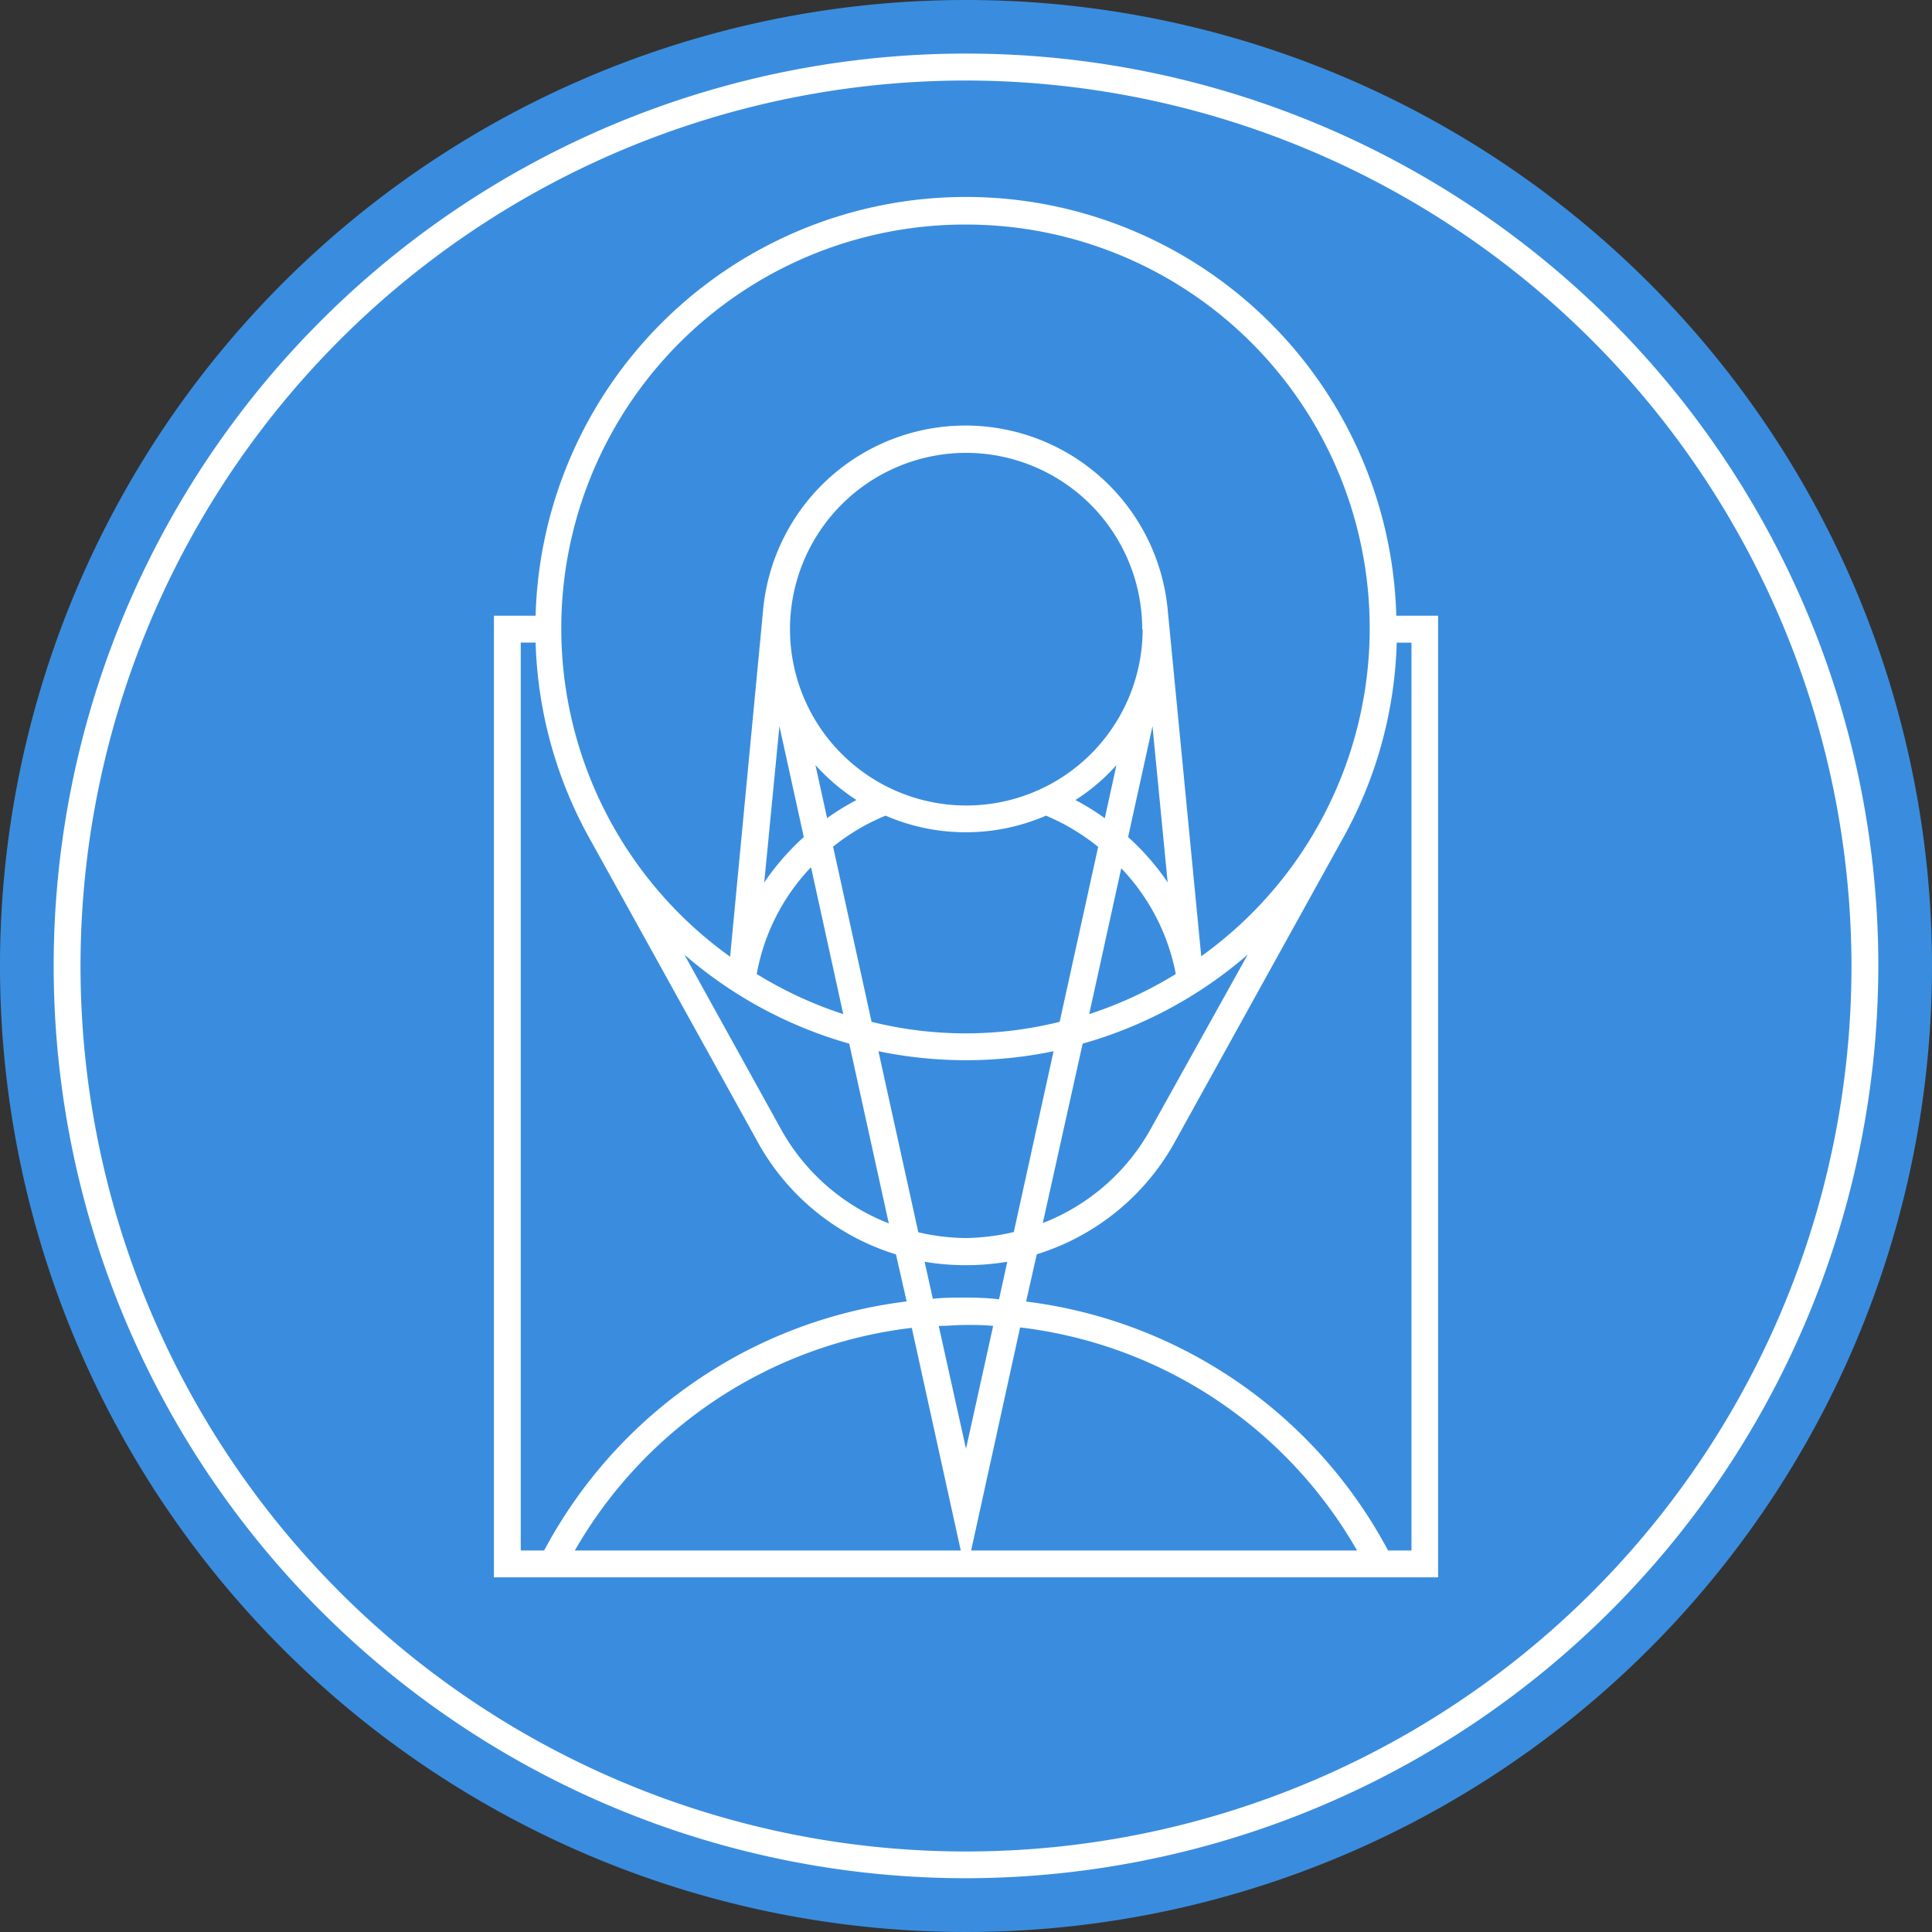 <svg xmlns="http://www.w3.org/2000/svg" width="180.68" height="180.68" viewBox="0 0 180.68 180.68"><rect x="0" y="0" width="180.68" height="180.68" fill="#333333" stroke="none"/><defs><style>.cls-1{fill:#3a8dde;}.cls-2{fill:#fff;}</style></defs><title>Asset 3</title><g id="Layer_2" data-name="Layer 2"><g id="Layer_1-2" data-name="Layer 1"><path class="cls-1" d="M180.68,90.34A90.34,90.34,0,1,1,90.34,0,90.34,90.34,0,0,1,180.68,90.34Z"/><path class="cls-2" d="M90.34,175.65a85.32,85.32,0,1,1,85.32-85.31A85.41,85.41,0,0,1,90.34,175.65Zm0-168.12a82.81,82.81,0,1,0,82.81,82.81A82.91,82.91,0,0,0,90.34,7.53Z"/><path class="cls-2" d="M130.58,57.58a40.26,40.26,0,0,0-80.49,0h-3.9v89.93h88.3V57.58ZM90.34,21a37.75,37.75,0,0,1,22,68.43l-3.15-32.53h0a19,19,0,0,0-37.81,0h0L68.28,89.47A37.76,37.76,0,0,1,90.34,21Zm0,114.49L87.79,124c.84,0,1.69-.09,2.55-.09s1.7,0,2.54.09Zm5.06-11.35A42,42,0,0,1,126.91,145H90.82ZM89.85,145H53.76a42,42,0,0,1,31.51-20.82Zm.49-23.65c-1,0-2.07,0-3.1.11L86.47,118a23.18,23.18,0,0,0,3.8.32h.07A23.89,23.89,0,0,0,94.2,118l-.77,3.51C92.41,121.39,91.38,121.35,90.34,121.35Zm0-5.57h-.06a19.92,19.92,0,0,1-4.4-.54L82.15,98.31a40.35,40.35,0,0,0,16.38,0l-3.72,16.91A20.57,20.57,0,0,1,90.33,115.78ZM72.89,67.91l2.28,10.37a23.38,23.38,0,0,0-3.7,4.25Zm3.37,3.64a19.39,19.39,0,0,0,3.84,3.27,22.78,22.78,0,0,0-2.75,1.69Zm6.56,4.73a18.88,18.88,0,0,0,15,0,20.12,20.12,0,0,1,4.88,2.92l-3.6,16.36a36.35,36.35,0,0,1-17.59,0l-3.6-16.38A19.8,19.8,0,0,1,82.82,76.28Zm26.38,6.24a23.27,23.27,0,0,0-3.7-4.24l2.28-10.37Zm-5.88-6a22.56,22.56,0,0,0-2.75-1.7,18.23,18.23,0,0,0,3.84-3.27Zm1.54,4.68a19.64,19.64,0,0,1,5.1,9.89,37.78,37.78,0,0,1-8.1,3.75Zm2-22.35A16.49,16.49,0,1,1,90.34,42.35,16.5,16.5,0,0,1,106.82,58.84Zm-31,22.31,3,13.68a37.48,37.48,0,0,1-8.09-3.75A19.42,19.42,0,0,1,75.8,81.15ZM79.42,97.6l3.7,16.81a19.72,19.72,0,0,1-10.19-9L64,89.27A40.18,40.18,0,0,0,79.42,97.6Zm21.83,0a40.22,40.22,0,0,0,15.44-8.33l-9,16.17a19.68,19.68,0,0,1-10.17,8.94ZM48.7,60.09h1.39a40.08,40.08,0,0,0,5.19,18.58h0l15.46,27.91a22.21,22.21,0,0,0,13.05,10.73l1,4.4A44.54,44.54,0,0,0,50.89,145H48.7ZM132,145h-2.19a44.55,44.55,0,0,0-33.85-23.28l1-4.42a22.27,22.27,0,0,0,13-10.67l15.47-27.95h0a39.84,39.84,0,0,0,5.19-18.58H132Z"/></g></g></svg>
